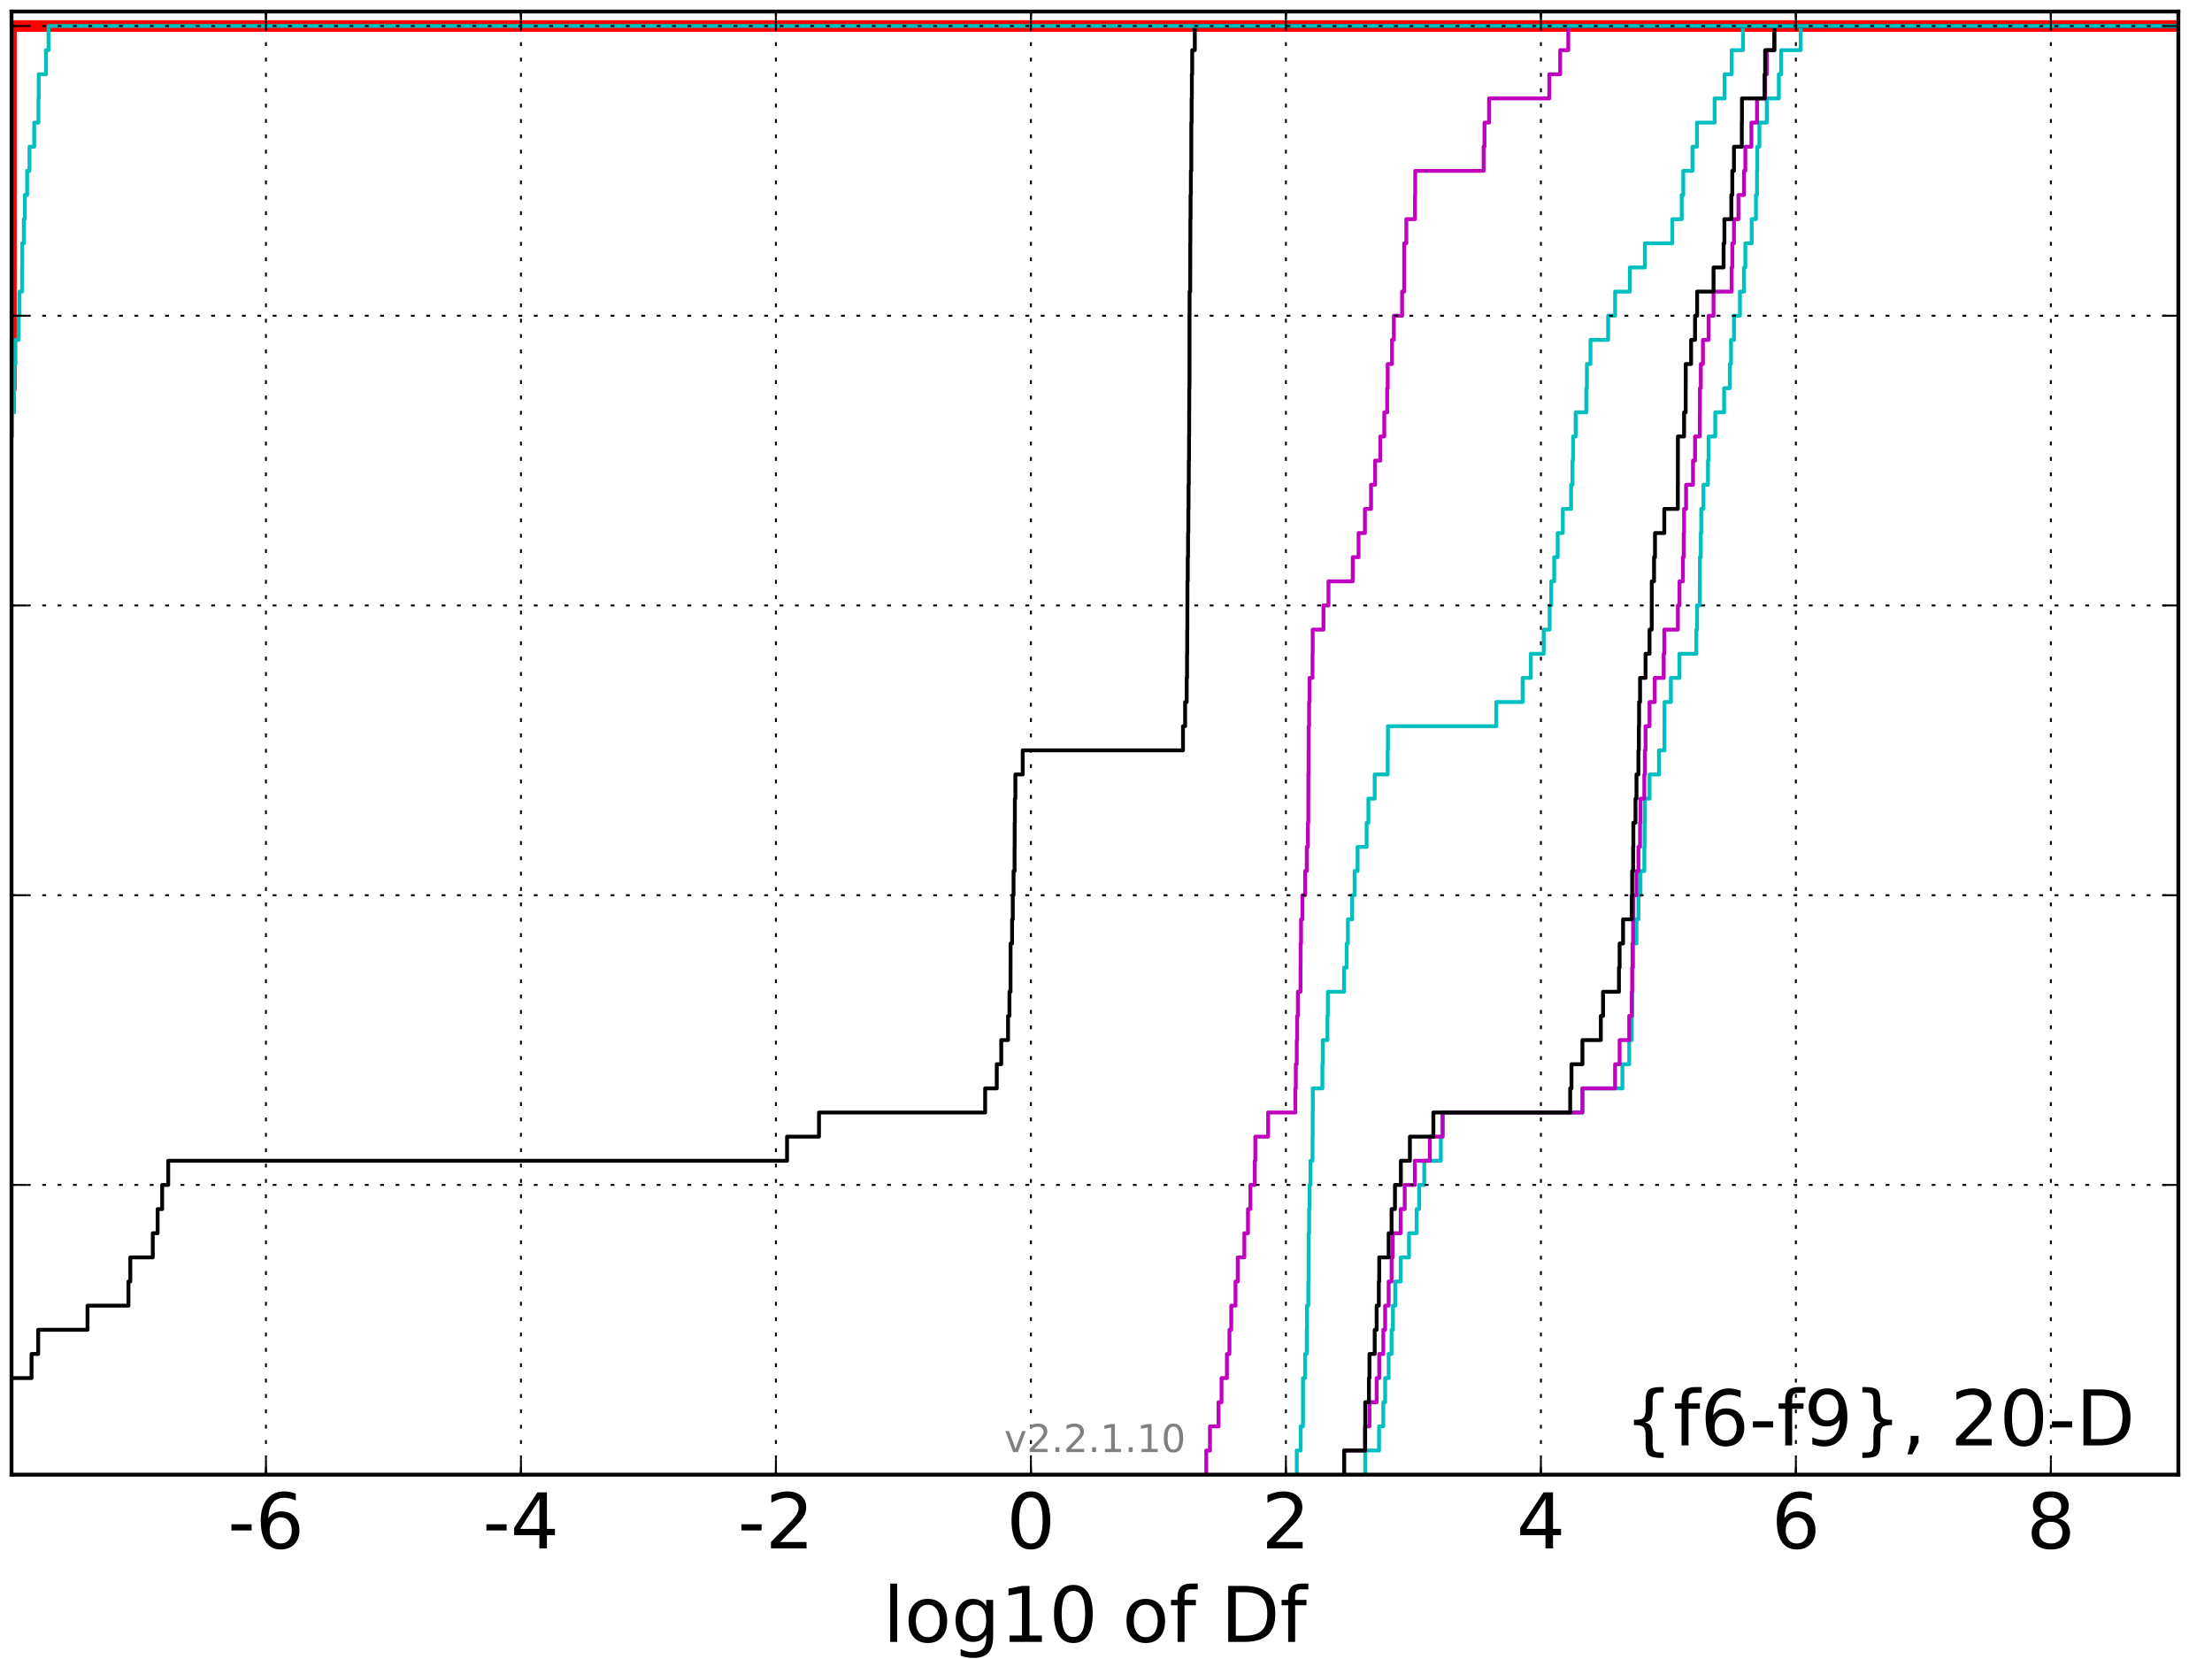 <?xml version="1.0" encoding="utf-8" standalone="no"?>
<!DOCTYPE svg PUBLIC "-//W3C//DTD SVG 1.1//EN"
  "http://www.w3.org/Graphics/SVG/1.1/DTD/svg11.dtd">
<!-- Created with matplotlib (http://matplotlib.org/) -->
<svg height="432pt" version="1.1" viewBox="0 0 576 432" width="576pt" xmlns="http://www.w3.org/2000/svg" xmlns:xlink="http://www.w3.org/1999/xlink">
 <defs>
  <style type="text/css">
*{stroke-linecap:butt;stroke-linejoin:round;stroke-miterlimit:100000;}
  </style>
 </defs>
 <g id="figure_1">
  <g id="patch_1">
   <path d="M 0 432 
L 576 432 
L 576 0 
L 0 0 
z
" style="fill:#ffffff;"/>
  </g>
  <g id="axes_1">
   <g id="patch_2">
    <path d="M 3 384 
L 567.24 384 
L 567.24 3 
L 3 3 
z
" style="fill:#ffffff;"/>
   </g>
   <g id="line2d_1">
    <path clip-path="url(#p66b14f20fb)" d="M -110.876 384 
M -1 101.079 
L 2.857 101.079 
L 2.857 94.792 
L 2.857 94.792 
L 2.857 88.505 
L 2.857 88.505 
L 2.857 82.218 
L 2.857 82.218 
L 2.857 75.931 
L 2.857 75.931 
L 2.857 69.644 
L 2.857 69.644 
L 2.857 63.356 
L 2.857 63.356 
L 2.857 57.069 
L 2.857 57.069 
L 2.857 50.782 
L 2.857 50.782 
L 2.857 44.495 
L 2.857 44.495 
L 2.857 38.208 
L 2.857 38.208 
L 2.857 31.921 
L 2.857 31.921 
L 2.857 25.634 
L 2.857 25.634 
L 2.857 19.347 
L 2.857 19.347 
L 2.857 13.059 
L 2.857 13.059 
L 2.857 6.772 
L 2.857 6.772 
L 2.857 6.772 
L 567.24 6.772 
" style="fill:none;stroke:#ff0000;stroke-linecap:square;stroke-width:3.0;"/>
   </g>
   <g id="line2d_2">
    <path clip-path="url(#p66b14f20fb)" d="M 355.499 384 
L 355.499 377.713 
L 359.102 377.713 
L 359.102 371.426 
L 360.21 371.426 
L 360.21 365.139 
L 360.688 365.139 
L 360.688 358.851 
L 361.604 358.851 
L 361.604 352.564 
L 362.361 352.564 
L 362.361 346.277 
L 362.716 346.277 
L 362.716 339.99 
L 363.307 339.99 
L 363.307 333.703 
L 364.735 333.703 
L 364.735 327.416 
L 366.906 327.416 
L 366.906 321.129 
L 368.886 321.129 
L 368.886 314.842 
L 369.544 314.842 
L 369.544 308.554 
L 370.869 308.554 
L 370.869 302.267 
L 375.193 302.267 
L 375.193 295.98 
L 375.674 295.98 
L 375.674 289.693 
L 412.062 289.693 
L 412.062 283.406 
L 422.468 283.406 
L 422.468 277.119 
L 424.242 277.119 
L 424.242 270.832 
L 424.919 270.832 
L 424.919 264.545 
L 425.015 264.545 
L 425.015 258.257 
L 425.102 258.257 
L 425.102 251.97 
L 425.262 251.97 
L 425.262 245.683 
L 426.14 245.683 
L 426.14 239.396 
L 426.644 239.396 
L 426.644 233.109 
L 427.181 233.109 
L 427.181 226.822 
L 428.179 226.822 
L 428.179 220.535 
L 428.249 220.535 
L 428.249 214.248 
L 428.32 214.248 
L 428.32 207.96 
L 429.542 207.96 
L 429.542 201.673 
L 431.993 201.673 
L 431.993 195.386 
L 433.423 195.386 
L 433.423 189.099 
L 433.432 189.099 
L 433.432 182.812 
L 435.104 182.812 
L 435.104 176.525 
L 437.338 176.525 
L 437.338 170.238 
L 441.726 170.238 
L 441.726 163.95 
L 441.909 163.95 
L 441.909 157.663 
L 442.625 157.663 
L 442.625 151.376 
L 442.65 151.376 
L 442.65 145.089 
L 442.889 145.089 
L 442.889 138.802 
L 442.997 138.802 
L 442.997 132.515 
L 443.578 132.515 
L 443.578 126.228 
L 444.751 126.228 
L 444.751 119.941 
L 444.915 119.941 
L 444.915 113.653 
L 446.648 113.653 
L 446.648 107.366 
L 448.952 107.366 
L 448.952 101.079 
L 450.437 101.079 
L 450.437 94.792 
L 450.755 94.792 
L 450.755 88.505 
L 451.522 88.505 
L 451.522 82.218 
L 453.075 82.218 
L 453.075 75.931 
L 454.129 75.931 
L 454.129 69.644 
L 454.485 69.644 
L 454.485 63.356 
L 456.141 63.356 
L 456.141 57.069 
L 457.241 57.069 
L 457.241 50.782 
L 457.523 50.782 
L 457.523 44.495 
L 457.59 44.495 
L 457.59 38.208 
L 458.143 38.208 
L 458.143 31.921 
L 460.068 31.921 
L 460.068 25.634 
L 463.208 25.634 
L 463.208 19.347 
L 463.802 19.347 
L 463.802 13.059 
L 468.898 13.059 
L 468.898 6.772 
L 468.898 6.772 
L 468.898 6.772 
L 567.24 6.772 
" style="fill:none;stroke:#00bfbf;stroke-linecap:square;"/>
   </g>
   <g id="line2d_3">
    <path clip-path="url(#p66b14f20fb)" d="M 350.009 384 
L 350.009 377.713 
L 355.499 377.713 
L 355.499 371.426 
L 356.61 371.426 
L 356.61 365.139 
L 358.478 365.139 
L 358.478 358.851 
L 359.146 358.851 
L 359.146 352.564 
L 360.21 352.564 
L 360.21 346.277 
L 360.688 346.277 
L 360.688 339.99 
L 361.604 339.99 
L 361.604 333.703 
L 362.361 333.703 
L 362.361 327.416 
L 362.672 327.416 
L 362.672 321.129 
L 364.735 321.129 
L 364.735 314.842 
L 365.783 314.842 
L 365.783 308.554 
L 368.424 308.554 
L 368.424 302.267 
L 372.321 302.267 
L 372.321 295.98 
L 375.645 295.98 
L 375.645 289.693 
L 412.062 289.693 
L 412.062 283.406 
L 420.564 283.406 
L 420.564 277.119 
L 421.743 277.119 
L 421.743 270.832 
L 424.242 270.832 
L 424.242 264.545 
L 424.919 264.545 
L 424.919 258.257 
L 425.015 258.257 
L 425.015 251.97 
L 425.102 251.97 
L 425.102 245.683 
L 425.262 245.683 
L 425.262 239.396 
L 425.322 239.396 
L 425.322 233.109 
L 426.14 233.109 
L 426.14 226.822 
L 426.644 226.822 
L 426.644 220.535 
L 427.065 220.535 
L 427.065 214.248 
L 427.181 214.248 
L 427.181 207.96 
L 428.179 207.96 
L 428.179 201.673 
L 428.32 201.673 
L 428.32 195.386 
L 428.496 195.386 
L 428.496 189.099 
L 429.542 189.099 
L 429.542 182.812 
L 430.896 182.812 
L 430.896 176.525 
L 433.229 176.525 
L 433.229 170.238 
L 433.378 170.238 
L 433.378 163.95 
L 436.924 163.95 
L 436.924 157.663 
L 437.338 157.663 
L 437.338 151.376 
L 438.226 151.376 
L 438.226 145.089 
L 438.435 145.089 
L 438.435 138.802 
L 438.533 138.802 
L 438.533 132.515 
L 439.056 132.515 
L 439.056 126.228 
L 440.859 126.228 
L 440.859 119.941 
L 441.39 119.941 
L 441.39 113.653 
L 442.625 113.653 
L 442.625 107.366 
L 442.65 107.366 
L 442.65 101.079 
L 442.889 101.079 
L 442.889 94.792 
L 443.445 94.792 
L 443.445 88.505 
L 444.915 88.505 
L 444.915 82.218 
L 446.204 82.218 
L 446.204 75.931 
L 450.906 75.931 
L 450.906 69.644 
L 451.091 69.644 
L 451.091 63.356 
L 451.522 63.356 
L 451.522 57.069 
L 452.684 57.069 
L 452.684 50.782 
L 454.129 50.782 
L 454.129 44.495 
L 454.485 44.495 
L 454.485 38.208 
L 456.065 38.208 
L 456.065 31.921 
L 457.523 31.921 
L 457.523 25.634 
L 459.641 25.634 
L 459.641 19.347 
L 460.07 19.347 
L 460.07 13.059 
L 462.037 13.059 
L 462.037 6.772 
L 462.037 6.772 
L 462.037 6.772 
L 567.24 6.772 
" style="fill:none;stroke:#bf00bf;stroke-linecap:square;"/>
   </g>
   <g id="line2d_4">
    <path clip-path="url(#p66b14f20fb)" d="M 350.009 384 
L 350.009 377.713 
L 355.459 377.713 
L 355.459 371.426 
L 355.499 371.426 
L 355.499 365.139 
L 356.464 365.139 
L 356.464 358.851 
L 356.61 358.851 
L 356.61 352.564 
L 357.971 352.564 
L 357.971 346.277 
L 358.478 346.277 
L 358.478 339.99 
L 359.042 339.99 
L 359.042 333.703 
L 359.146 333.703 
L 359.146 327.416 
L 361.604 327.416 
L 361.604 321.129 
L 362.361 321.129 
L 362.361 314.842 
L 363.247 314.842 
L 363.247 308.554 
L 364.784 308.554 
L 364.784 302.267 
L 367.136 302.267 
L 367.136 295.98 
L 373.244 295.98 
L 373.244 289.693 
L 408.872 289.693 
L 408.872 283.406 
L 409.204 283.406 
L 409.204 277.119 
L 412.062 277.119 
L 412.062 270.832 
L 416.852 270.832 
L 416.852 264.545 
L 417.431 264.545 
L 417.431 258.257 
L 421.572 258.257 
L 421.572 251.97 
L 421.743 251.97 
L 421.743 245.683 
L 422.642 245.683 
L 422.642 239.396 
L 424.919 239.396 
L 424.919 233.109 
L 425.015 233.109 
L 425.015 226.822 
L 425.262 226.822 
L 425.262 220.535 
L 425.322 220.535 
L 425.322 214.248 
L 425.872 214.248 
L 425.872 207.96 
L 426.14 207.96 
L 426.14 201.673 
L 426.644 201.673 
L 426.644 195.386 
L 426.754 195.386 
L 426.754 189.099 
L 426.814 189.099 
L 426.814 182.812 
L 427.065 182.812 
L 427.065 176.525 
L 428.496 176.525 
L 428.496 170.238 
L 429.542 170.238 
L 429.542 163.95 
L 430.105 163.95 
L 430.105 157.663 
L 430.115 157.663 
L 430.115 151.376 
L 430.712 151.376 
L 430.712 145.089 
L 430.958 145.089 
L 430.958 138.802 
L 433.378 138.802 
L 433.378 132.515 
L 436.902 132.515 
L 436.902 126.228 
L 436.917 126.228 
L 436.917 119.941 
L 436.924 119.941 
L 436.924 113.653 
L 438.533 113.653 
L 438.533 107.366 
L 438.948 107.366 
L 438.948 101.079 
L 438.966 101.079 
L 438.966 94.792 
L 440.364 94.792 
L 440.364 88.505 
L 441.39 88.505 
L 441.39 82.218 
L 441.93 82.218 
L 441.93 75.931 
L 446.204 75.931 
L 446.204 69.644 
L 448.821 69.644 
L 448.821 63.356 
L 449.033 63.356 
L 449.033 57.069 
L 450.835 57.069 
L 450.835 50.782 
L 451.091 50.782 
L 451.091 44.495 
L 451.522 44.495 
L 451.522 38.208 
L 453.564 38.208 
L 453.564 31.921 
L 453.602 31.921 
L 453.602 25.634 
L 459.493 25.634 
L 459.493 19.347 
L 459.641 19.347 
L 459.641 13.059 
L 462.037 13.059 
L 462.037 6.772 
L 462.037 6.772 
L 462.037 6.772 
L 567.24 6.772 
" style="fill:none;stroke:#000000;stroke-linecap:square;"/>
   </g>
   <g id="line2d_5">
    <path clip-path="url(#p66b14f20fb)" d="M 337.674 384 
L 337.674 377.713 
L 338.691 377.713 
L 338.691 371.426 
L 339.292 371.426 
L 339.292 365.139 
L 339.297 365.139 
L 339.297 358.851 
L 339.862 358.851 
L 339.862 352.564 
L 340.28 352.564 
L 340.28 346.277 
L 340.344 346.277 
L 340.344 339.99 
L 340.684 339.99 
L 340.684 333.703 
L 340.747 333.703 
L 340.747 327.416 
L 340.762 327.416 
L 340.762 321.129 
L 340.886 321.129 
L 340.886 314.842 
L 341.016 314.842 
L 341.016 308.554 
L 341.242 308.554 
L 341.242 302.267 
L 341.782 302.267 
L 341.782 295.98 
L 341.822 295.98 
L 341.822 289.693 
L 341.852 289.693 
L 341.852 283.406 
L 344.338 283.406 
L 344.338 277.119 
L 344.447 277.119 
L 344.447 270.832 
L 345.665 270.832 
L 345.665 264.545 
L 345.77 264.545 
L 345.77 258.257 
L 349.986 258.257 
L 349.986 251.97 
L 350.668 251.97 
L 350.668 245.683 
L 350.981 245.683 
L 350.981 239.396 
L 352.109 239.396 
L 352.109 233.109 
L 352.734 233.109 
L 352.734 226.822 
L 353.508 226.822 
L 353.508 220.535 
L 355.865 220.535 
L 355.865 214.248 
L 356.327 214.248 
L 356.327 207.96 
L 357.97 207.96 
L 357.97 201.673 
L 361.351 201.673 
L 361.351 195.386 
L 361.411 195.386 
L 361.411 189.099 
L 389.634 189.099 
L 389.634 182.812 
L 396.499 182.812 
L 396.499 176.525 
L 398.631 176.525 
L 398.631 170.238 
L 401.976 170.238 
L 401.976 163.95 
L 403.527 163.95 
L 403.527 157.663 
L 403.941 157.663 
L 403.941 151.376 
L 404.707 151.376 
L 404.707 145.089 
L 405.618 145.089 
L 405.618 138.802 
L 406.956 138.802 
L 406.956 132.515 
L 409.109 132.515 
L 409.109 126.228 
L 409.481 126.228 
L 409.481 119.941 
L 409.631 119.941 
L 409.631 113.653 
L 410.298 113.653 
L 410.298 107.366 
L 413.07 107.366 
L 413.07 101.079 
L 413.224 101.079 
L 413.224 94.792 
L 414.159 94.792 
L 414.159 88.505 
L 418.753 88.505 
L 418.753 82.218 
L 420.57 82.218 
L 420.57 75.931 
L 424.422 75.931 
L 424.422 69.644 
L 428.322 69.644 
L 428.322 63.356 
L 435.463 63.356 
L 435.463 57.069 
L 437.916 57.069 
L 437.916 50.782 
L 438.317 50.782 
L 438.317 44.495 
L 440.709 44.495 
L 440.709 38.208 
L 441.881 38.208 
L 441.881 31.921 
L 446.485 31.921 
L 446.485 25.634 
L 449.077 25.634 
L 449.077 19.347 
L 450.937 19.347 
L 450.937 13.059 
L 453.873 13.059 
L 453.873 6.772 
L 453.873 6.772 
L 453.873 6.772 
L 567.24 6.772 
" style="fill:none;stroke:#00bfbf;stroke-linecap:square;"/>
   </g>
   <g id="line2d_6">
    <path clip-path="url(#p66b14f20fb)" d="M 314.11 384 
L 314.11 377.713 
L 315.068 377.713 
L 315.068 371.426 
L 317.306 371.426 
L 317.306 365.139 
L 318.085 365.139 
L 318.085 358.851 
L 319.488 358.851 
L 319.488 352.564 
L 320.143 352.564 
L 320.143 346.277 
L 320.616 346.277 
L 320.616 339.99 
L 321.721 339.99 
L 321.721 333.703 
L 322.307 333.703 
L 322.307 327.416 
L 324.023 327.416 
L 324.023 321.129 
L 324.971 321.129 
L 324.971 314.842 
L 325.605 314.842 
L 325.605 308.554 
L 326.747 308.554 
L 326.747 302.267 
L 326.881 302.267 
L 326.881 295.98 
L 330.217 295.98 
L 330.217 289.693 
L 337.299 289.693 
L 337.299 283.406 
L 337.429 283.406 
L 337.429 277.119 
L 337.674 277.119 
L 337.674 270.832 
L 337.786 270.832 
L 337.786 264.545 
L 337.968 264.545 
L 337.968 258.257 
L 338.654 258.257 
L 338.654 251.97 
L 338.675 251.97 
L 338.675 245.683 
L 338.793 245.683 
L 338.793 239.396 
L 339.144 239.396 
L 339.144 233.109 
L 339.862 233.109 
L 339.862 226.822 
L 340.28 226.822 
L 340.28 220.535 
L 340.579 220.535 
L 340.579 214.248 
L 340.684 214.248 
L 340.684 207.96 
L 340.694 207.96 
L 340.694 201.673 
L 340.747 201.673 
L 340.747 195.386 
L 340.762 195.386 
L 340.762 189.099 
L 340.886 189.099 
L 340.886 182.812 
L 341.016 182.812 
L 341.016 176.525 
L 341.782 176.525 
L 341.782 170.238 
L 341.822 170.238 
L 341.822 163.95 
L 344.628 163.95 
L 344.628 157.663 
L 345.936 157.663 
L 345.936 151.376 
L 352.251 151.376 
L 352.251 145.089 
L 353.769 145.089 
L 353.769 138.802 
L 355.425 138.802 
L 355.425 132.515 
L 357.016 132.515 
L 357.016 126.228 
L 358.075 126.228 
L 358.075 119.941 
L 359.439 119.941 
L 359.439 113.653 
L 360.46 113.653 
L 360.46 107.366 
L 361.218 107.366 
L 361.218 101.079 
L 361.358 101.079 
L 361.358 94.792 
L 362.477 94.792 
L 362.477 88.505 
L 362.96 88.505 
L 362.96 82.218 
L 365.103 82.218 
L 365.103 75.931 
L 365.65 75.931 
L 365.65 69.644 
L 365.65 69.644 
L 365.65 63.356 
L 366.208 63.356 
L 366.208 57.069 
L 368.464 57.069 
L 368.464 50.782 
L 368.518 50.782 
L 368.518 44.495 
L 386.326 44.495 
L 386.326 38.208 
L 386.556 38.208 
L 386.556 31.921 
L 387.745 31.921 
L 387.745 25.634 
L 403.431 25.634 
L 403.431 19.347 
L 406.262 19.347 
L 406.262 13.059 
L 408.374 13.059 
L 408.374 6.772 
L 408.374 6.772 
L 408.374 6.772 
L 567.24 6.772 
" style="fill:none;stroke:#bf00bf;stroke-linecap:square;"/>
   </g>
   <g id="line2d_7">
    <path clip-path="url(#p66b14f20fb)" d="M -23.173 384 
M -1 365.139 
L 0.89 365.139 
L 0.89 358.851 
L 8.215 358.851 
L 8.215 352.564 
L 9.946 352.564 
L 9.946 346.277 
L 22.789 346.277 
L 22.789 339.99 
L 33.45 339.99 
L 33.45 333.703 
L 33.933 333.703 
L 33.933 327.416 
L 39.784 327.416 
L 39.784 321.129 
L 41.044 321.129 
L 41.044 314.842 
L 42.226 314.842 
L 42.226 308.554 
L 43.806 308.554 
L 43.806 302.267 
L 204.949 302.267 
L 204.949 295.98 
L 213.267 295.98 
L 213.267 289.693 
L 256.527 289.693 
L 256.527 283.406 
L 259.557 283.406 
L 259.557 277.119 
L 260.722 277.119 
L 260.722 270.832 
L 262.495 270.832 
L 262.495 264.545 
L 262.857 264.545 
L 262.857 258.257 
L 263.137 258.257 
L 263.137 251.97 
L 263.149 251.97 
L 263.149 245.683 
L 263.547 245.683 
L 263.547 239.396 
L 263.729 239.396 
L 263.729 233.109 
L 263.926 233.109 
L 263.926 226.822 
L 264.195 226.822 
L 264.195 220.535 
L 264.218 220.535 
L 264.218 214.248 
L 264.271 214.248 
L 264.271 207.96 
L 264.403 207.96 
L 264.403 201.673 
L 266.312 201.673 
L 266.312 195.386 
L 308.051 195.386 
L 308.051 189.099 
L 308.603 189.099 
L 308.603 182.812 
L 309.01 182.812 
L 309.01 176.525 
L 309.104 176.525 
L 309.104 170.238 
L 309.147 170.238 
L 309.147 163.95 
L 309.186 163.95 
L 309.186 157.663 
L 309.204 157.663 
L 309.204 151.376 
L 309.285 151.376 
L 309.285 145.089 
L 309.364 145.089 
L 309.364 138.802 
L 309.439 138.802 
L 309.439 132.515 
L 309.5 132.515 
L 309.5 126.228 
L 309.565 126.228 
L 309.565 119.941 
L 309.622 119.941 
L 309.622 113.653 
L 309.655 113.653 
L 309.655 107.366 
L 309.676 107.366 
L 309.676 101.079 
L 309.74 101.079 
L 309.74 94.792 
L 309.745 94.792 
L 309.745 88.505 
L 309.747 88.505 
L 309.747 82.218 
L 309.765 82.218 
L 309.765 75.931 
L 309.938 75.931 
L 309.938 69.644 
L 309.941 69.644 
L 309.941 63.356 
L 309.972 63.356 
L 309.972 57.069 
L 310.016 57.069 
L 310.016 50.782 
L 310.105 50.782 
L 310.105 44.495 
L 310.212 44.495 
L 310.212 38.208 
L 310.216 38.208 
L 310.216 31.921 
L 310.296 31.921 
L 310.296 25.634 
L 310.355 25.634 
L 310.355 19.347 
L 310.448 19.347 
L 310.448 13.059 
L 311.124 13.059 
L 311.124 6.772 
L 311.124 6.772 
L 311.124 6.772 
L 567.24 6.772 
" style="fill:none;stroke:#000000;stroke-linecap:square;"/>
   </g>
   <g id="line2d_8">
    <path clip-path="url(#p66b14f20fb)" d="M -205.413 384 
M -1 157.663 
L -0.957 157.663 
L -0.957 151.376 
L -0.394 151.376 
L -0.394 145.089 
L -0.005 145.089 
L -0.005 138.802 
L 0.253 138.802 
L 0.253 132.515 
L 0.925 132.515 
L 0.925 126.228 
L 1.886 126.228 
L 1.886 119.941 
L 2.546 119.941 
L 2.546 113.653 
L 3.142 113.653 
L 3.142 107.366 
L 3.669 107.366 
L 3.669 101.079 
L 3.778 101.079 
L 3.778 94.792 
L 4.027 94.792 
L 4.027 88.505 
L 4.852 88.505 
L 4.852 82.218 
L 5.074 82.218 
L 5.074 75.931 
L 5.758 75.931 
L 5.758 69.644 
L 5.802 69.644 
L 5.802 63.356 
L 6.205 63.356 
L 6.205 57.069 
L 6.466 57.069 
L 6.466 50.782 
L 7.064 50.782 
L 7.064 44.495 
L 7.678 44.495 
L 7.678 38.208 
L 8.908 38.208 
L 8.908 31.921 
L 10.014 31.921 
L 10.014 25.634 
L 10.083 25.634 
L 10.083 19.347 
L 11.969 19.347 
L 11.969 13.059 
L 12.637 13.059 
L 12.637 6.772 
L 12.637 6.772 
L 12.637 6.772 
L 567.24 6.772 
" style="fill:none;stroke:#00bfbf;stroke-linecap:square;"/>
   </g>
   <g id="patch_3">
    <path d="M 3 3 
L 567.24 3 
" style="fill:none;stroke:#000000;stroke-linecap:square;stroke-linejoin:miter;"/>
   </g>
   <g id="patch_4">
    <path d="M 567.24 384 
L 567.24 3 
" style="fill:none;stroke:#000000;stroke-linecap:square;stroke-linejoin:miter;"/>
   </g>
   <g id="patch_5">
    <path d="M 3 384 
L 567.24 384 
" style="fill:none;stroke:#000000;stroke-linecap:square;stroke-linejoin:miter;"/>
   </g>
   <g id="patch_6">
    <path d="M 3 384 
L 3 3 
" style="fill:none;stroke:#000000;stroke-linecap:square;stroke-linejoin:miter;"/>
   </g>
   <g id="matplotlib.axis_1">
    <g id="xtick_1"/>
    <g id="xtick_2">
     <g id="line2d_9">
      <path clip-path="url(#p66b14f20fb)" d="M 69.255 384 
L 69.255 3 
" style="fill:none;stroke:#000000;stroke-dasharray:1,3;stroke-dashoffset:0.0;stroke-width:0.5;"/>
     </g>
     <g id="line2d_10">
      <defs>
       <path d="M 0 0 
L 0 -4 
" id="m722e05185b" style="stroke:#000000;stroke-width:0.5;"/>
      </defs>
      <g>
       <use style="stroke:#000000;stroke-width:0.5;" x="69.255" xlink:href="#m722e05185b" y="384.0"/>
      </g>
     </g>
     <g id="line2d_11">
      <defs>
       <path d="M 0 0 
L 0 4 
" id="m27cf9fd8bd" style="stroke:#000000;stroke-width:0.5;"/>
      </defs>
      <g>
       <use style="stroke:#000000;stroke-width:0.5;" x="69.255" xlink:href="#m27cf9fd8bd" y="3.0"/>
      </g>
     </g>
     <g id="text_1">
      <!-- -6 -->
      <defs>
       <path d="M 33.016 40.375 
Q 26.375 40.375 22.484 35.828 
Q 18.609 31.297 18.609 23.391 
Q 18.609 15.531 22.484 10.953 
Q 26.375 6.391 33.016 6.391 
Q 39.656 6.391 43.531 10.953 
Q 47.406 15.531 47.406 23.391 
Q 47.406 31.297 43.531 35.828 
Q 39.656 40.375 33.016 40.375 
M 52.594 71.297 
L 52.594 62.312 
Q 48.875 64.062 45.094 64.984 
Q 41.312 65.922 37.594 65.922 
Q 27.828 65.922 22.672 59.328 
Q 17.531 52.734 16.797 39.406 
Q 19.672 43.656 24.016 45.922 
Q 28.375 48.188 33.594 48.188 
Q 44.578 48.188 50.953 41.516 
Q 57.328 34.859 57.328 23.391 
Q 57.328 12.156 50.688 5.359 
Q 44.047 -1.422 33.016 -1.422 
Q 20.359 -1.422 13.672 8.266 
Q 6.984 17.969 6.984 36.375 
Q 6.984 53.656 15.188 63.938 
Q 23.391 74.219 37.203 74.219 
Q 40.922 74.219 44.703 73.484 
Q 48.484 72.75 52.594 71.297 
" id="BitstreamVeraSans-Roman-36"/>
       <path d="M 4.891 31.391 
L 31.203 31.391 
L 31.203 23.391 
L 4.891 23.391 
z
" id="BitstreamVeraSans-Roman-2d"/>
      </defs>
      <g transform="translate(59.284 403.197)scale(0.2 -0.2)">
       <use xlink:href="#BitstreamVeraSans-Roman-2d"/>
       <use x="36.084" xlink:href="#BitstreamVeraSans-Roman-36"/>
      </g>
     </g>
    </g>
    <g id="xtick_3">
     <g id="line2d_12">
      <path clip-path="url(#p66b14f20fb)" d="M 135.653 384 
L 135.653 3 
" style="fill:none;stroke:#000000;stroke-dasharray:1,3;stroke-dashoffset:0.0;stroke-width:0.5;"/>
     </g>
     <g id="line2d_13">
      <g>
       <use style="stroke:#000000;stroke-width:0.5;" x="135.653" xlink:href="#m722e05185b" y="384.0"/>
      </g>
     </g>
     <g id="line2d_14">
      <g>
       <use style="stroke:#000000;stroke-width:0.5;" x="135.653" xlink:href="#m27cf9fd8bd" y="3.0"/>
      </g>
     </g>
     <g id="text_2">
      <!-- -4 -->
      <defs>
       <path d="M 37.797 64.312 
L 12.891 25.391 
L 37.797 25.391 
z
M 35.203 72.906 
L 47.609 72.906 
L 47.609 25.391 
L 58.016 25.391 
L 58.016 17.188 
L 47.609 17.188 
L 47.609 0 
L 37.797 0 
L 37.797 17.188 
L 4.891 17.188 
L 4.891 26.703 
z
" id="BitstreamVeraSans-Roman-34"/>
      </defs>
      <g transform="translate(125.682 403.197)scale(0.2 -0.2)">
       <use xlink:href="#BitstreamVeraSans-Roman-2d"/>
       <use x="36.084" xlink:href="#BitstreamVeraSans-Roman-34"/>
      </g>
     </g>
    </g>
    <g id="xtick_4">
     <g id="line2d_15">
      <path clip-path="url(#p66b14f20fb)" d="M 202.051 384 
L 202.051 3 
" style="fill:none;stroke:#000000;stroke-dasharray:1,3;stroke-dashoffset:0.0;stroke-width:0.5;"/>
     </g>
     <g id="line2d_16">
      <g>
       <use style="stroke:#000000;stroke-width:0.5;" x="202.051" xlink:href="#m722e05185b" y="384.0"/>
      </g>
     </g>
     <g id="line2d_17">
      <g>
       <use style="stroke:#000000;stroke-width:0.5;" x="202.051" xlink:href="#m27cf9fd8bd" y="3.0"/>
      </g>
     </g>
     <g id="text_3">
      <!-- -2 -->
      <defs>
       <path d="M 19.188 8.297 
L 53.609 8.297 
L 53.609 0 
L 7.328 0 
L 7.328 8.297 
Q 12.938 14.109 22.625 23.891 
Q 32.328 33.688 34.812 36.531 
Q 39.547 41.844 41.422 45.531 
Q 43.312 49.219 43.312 52.781 
Q 43.312 58.594 39.234 62.25 
Q 35.156 65.922 28.609 65.922 
Q 23.969 65.922 18.812 64.312 
Q 13.672 62.703 7.812 59.422 
L 7.812 69.391 
Q 13.766 71.781 18.938 73 
Q 24.125 74.219 28.422 74.219 
Q 39.75 74.219 46.484 68.547 
Q 53.219 62.891 53.219 53.422 
Q 53.219 48.922 51.531 44.891 
Q 49.859 40.875 45.406 35.406 
Q 44.188 33.984 37.641 27.219 
Q 31.109 20.453 19.188 8.297 
" id="BitstreamVeraSans-Roman-32"/>
      </defs>
      <g transform="translate(192.08 403.197)scale(0.2 -0.2)">
       <use xlink:href="#BitstreamVeraSans-Roman-2d"/>
       <use x="36.084" xlink:href="#BitstreamVeraSans-Roman-32"/>
      </g>
     </g>
    </g>
    <g id="xtick_5">
     <g id="line2d_18">
      <path clip-path="url(#p66b14f20fb)" d="M 268.449 384 
L 268.449 3 
" style="fill:none;stroke:#000000;stroke-dasharray:1,3;stroke-dashoffset:0.0;stroke-width:0.5;"/>
     </g>
     <g id="line2d_19">
      <g>
       <use style="stroke:#000000;stroke-width:0.5;" x="268.449" xlink:href="#m722e05185b" y="384.0"/>
      </g>
     </g>
     <g id="line2d_20">
      <g>
       <use style="stroke:#000000;stroke-width:0.5;" x="268.449" xlink:href="#m27cf9fd8bd" y="3.0"/>
      </g>
     </g>
     <g id="text_4">
      <!-- 0 -->
      <defs>
       <path d="M 31.781 66.406 
Q 24.172 66.406 20.328 58.906 
Q 16.5 51.422 16.5 36.375 
Q 16.5 21.391 20.328 13.891 
Q 24.172 6.391 31.781 6.391 
Q 39.453 6.391 43.281 13.891 
Q 47.125 21.391 47.125 36.375 
Q 47.125 51.422 43.281 58.906 
Q 39.453 66.406 31.781 66.406 
M 31.781 74.219 
Q 44.047 74.219 50.516 64.516 
Q 56.984 54.828 56.984 36.375 
Q 56.984 17.969 50.516 8.266 
Q 44.047 -1.422 31.781 -1.422 
Q 19.531 -1.422 13.062 8.266 
Q 6.594 17.969 6.594 36.375 
Q 6.594 54.828 13.062 64.516 
Q 19.531 74.219 31.781 74.219 
" id="BitstreamVeraSans-Roman-30"/>
      </defs>
      <g transform="translate(262.086 403.197)scale(0.2 -0.2)">
       <use xlink:href="#BitstreamVeraSans-Roman-30"/>
      </g>
     </g>
    </g>
    <g id="xtick_6">
     <g id="line2d_21">
      <path clip-path="url(#p66b14f20fb)" d="M 334.847 384 
L 334.847 3 
" style="fill:none;stroke:#000000;stroke-dasharray:1,3;stroke-dashoffset:0.0;stroke-width:0.5;"/>
     </g>
     <g id="line2d_22">
      <g>
       <use style="stroke:#000000;stroke-width:0.5;" x="334.847" xlink:href="#m722e05185b" y="384.0"/>
      </g>
     </g>
     <g id="line2d_23">
      <g>
       <use style="stroke:#000000;stroke-width:0.5;" x="334.847" xlink:href="#m27cf9fd8bd" y="3.0"/>
      </g>
     </g>
     <g id="text_5">
      <!-- 2 -->
      <g transform="translate(328.484 403.197)scale(0.2 -0.2)">
       <use xlink:href="#BitstreamVeraSans-Roman-32"/>
      </g>
     </g>
    </g>
    <g id="xtick_7">
     <g id="line2d_24">
      <path clip-path="url(#p66b14f20fb)" d="M 401.245 384 
L 401.245 3 
" style="fill:none;stroke:#000000;stroke-dasharray:1,3;stroke-dashoffset:0.0;stroke-width:0.5;"/>
     </g>
     <g id="line2d_25">
      <g>
       <use style="stroke:#000000;stroke-width:0.5;" x="401.245" xlink:href="#m722e05185b" y="384.0"/>
      </g>
     </g>
     <g id="line2d_26">
      <g>
       <use style="stroke:#000000;stroke-width:0.5;" x="401.245" xlink:href="#m27cf9fd8bd" y="3.0"/>
      </g>
     </g>
     <g id="text_6">
      <!-- 4 -->
      <g transform="translate(394.882 403.197)scale(0.2 -0.2)">
       <use xlink:href="#BitstreamVeraSans-Roman-34"/>
      </g>
     </g>
    </g>
    <g id="xtick_8">
     <g id="line2d_27">
      <path clip-path="url(#p66b14f20fb)" d="M 467.643 384 
L 467.643 3 
" style="fill:none;stroke:#000000;stroke-dasharray:1,3;stroke-dashoffset:0.0;stroke-width:0.5;"/>
     </g>
     <g id="line2d_28">
      <g>
       <use style="stroke:#000000;stroke-width:0.5;" x="467.643" xlink:href="#m722e05185b" y="384.0"/>
      </g>
     </g>
     <g id="line2d_29">
      <g>
       <use style="stroke:#000000;stroke-width:0.5;" x="467.643" xlink:href="#m27cf9fd8bd" y="3.0"/>
      </g>
     </g>
     <g id="text_7">
      <!-- 6 -->
      <g transform="translate(461.28 403.197)scale(0.2 -0.2)">
       <use xlink:href="#BitstreamVeraSans-Roman-36"/>
      </g>
     </g>
    </g>
    <g id="xtick_9">
     <g id="line2d_30">
      <path clip-path="url(#p66b14f20fb)" d="M 534.041 384 
L 534.041 3 
" style="fill:none;stroke:#000000;stroke-dasharray:1,3;stroke-dashoffset:0.0;stroke-width:0.5;"/>
     </g>
     <g id="line2d_31">
      <g>
       <use style="stroke:#000000;stroke-width:0.5;" x="534.041" xlink:href="#m722e05185b" y="384.0"/>
      </g>
     </g>
     <g id="line2d_32">
      <g>
       <use style="stroke:#000000;stroke-width:0.5;" x="534.041" xlink:href="#m27cf9fd8bd" y="3.0"/>
      </g>
     </g>
     <g id="text_8">
      <!-- 8 -->
      <defs>
       <path d="M 31.781 34.625 
Q 24.75 34.625 20.719 30.859 
Q 16.703 27.094 16.703 20.516 
Q 16.703 13.922 20.719 10.156 
Q 24.75 6.391 31.781 6.391 
Q 38.812 6.391 42.859 10.172 
Q 46.922 13.969 46.922 20.516 
Q 46.922 27.094 42.891 30.859 
Q 38.875 34.625 31.781 34.625 
M 21.922 38.812 
Q 15.578 40.375 12.031 44.719 
Q 8.5 49.078 8.5 55.328 
Q 8.5 64.062 14.719 69.141 
Q 20.953 74.219 31.781 74.219 
Q 42.672 74.219 48.875 69.141 
Q 55.078 64.062 55.078 55.328 
Q 55.078 49.078 51.531 44.719 
Q 48 40.375 41.703 38.812 
Q 48.828 37.156 52.797 32.312 
Q 56.781 27.484 56.781 20.516 
Q 56.781 9.906 50.312 4.234 
Q 43.844 -1.422 31.781 -1.422 
Q 19.734 -1.422 13.25 4.234 
Q 6.781 9.906 6.781 20.516 
Q 6.781 27.484 10.781 32.312 
Q 14.797 37.156 21.922 38.812 
M 18.312 54.391 
Q 18.312 48.734 21.844 45.562 
Q 25.391 42.391 31.781 42.391 
Q 38.141 42.391 41.719 45.562 
Q 45.312 48.734 45.312 54.391 
Q 45.312 60.062 41.719 63.234 
Q 38.141 66.406 31.781 66.406 
Q 25.391 66.406 21.844 63.234 
Q 18.312 60.062 18.312 54.391 
" id="BitstreamVeraSans-Roman-38"/>
      </defs>
      <g transform="translate(527.678 403.197)scale(0.2 -0.2)">
       <use xlink:href="#BitstreamVeraSans-Roman-38"/>
      </g>
     </g>
    </g>
    <g id="xtick_10"/>
    <g id="xtick_11">
     <g id="line2d_33">
      <defs>
       <path d="M 0 0 
L 0 -2 
" id="mb5de065438" style="stroke:#000000;stroke-width:0.5;"/>
      </defs>
      <g>
       <use style="stroke:#000000;stroke-width:0.5;" x="69.255" xlink:href="#mb5de065438" y="384.0"/>
      </g>
     </g>
     <g id="line2d_34">
      <defs>
       <path d="M 0 0 
L 0 2 
" id="m97c7ecd8d7" style="stroke:#000000;stroke-width:0.5;"/>
      </defs>
      <g>
       <use style="stroke:#000000;stroke-width:0.5;" x="69.255" xlink:href="#m97c7ecd8d7" y="3.0"/>
      </g>
     </g>
    </g>
    <g id="xtick_12">
     <g id="line2d_35">
      <g>
       <use style="stroke:#000000;stroke-width:0.5;" x="135.653" xlink:href="#mb5de065438" y="384.0"/>
      </g>
     </g>
     <g id="line2d_36">
      <g>
       <use style="stroke:#000000;stroke-width:0.5;" x="135.653" xlink:href="#m97c7ecd8d7" y="3.0"/>
      </g>
     </g>
    </g>
    <g id="xtick_13">
     <g id="line2d_37">
      <g>
       <use style="stroke:#000000;stroke-width:0.5;" x="202.051" xlink:href="#mb5de065438" y="384.0"/>
      </g>
     </g>
     <g id="line2d_38">
      <g>
       <use style="stroke:#000000;stroke-width:0.5;" x="202.051" xlink:href="#m97c7ecd8d7" y="3.0"/>
      </g>
     </g>
    </g>
    <g id="xtick_14">
     <g id="line2d_39">
      <g>
       <use style="stroke:#000000;stroke-width:0.5;" x="268.449" xlink:href="#mb5de065438" y="384.0"/>
      </g>
     </g>
     <g id="line2d_40">
      <g>
       <use style="stroke:#000000;stroke-width:0.5;" x="268.449" xlink:href="#m97c7ecd8d7" y="3.0"/>
      </g>
     </g>
    </g>
    <g id="xtick_15">
     <g id="line2d_41">
      <g>
       <use style="stroke:#000000;stroke-width:0.5;" x="334.847" xlink:href="#mb5de065438" y="384.0"/>
      </g>
     </g>
     <g id="line2d_42">
      <g>
       <use style="stroke:#000000;stroke-width:0.5;" x="334.847" xlink:href="#m97c7ecd8d7" y="3.0"/>
      </g>
     </g>
    </g>
    <g id="xtick_16">
     <g id="line2d_43">
      <g>
       <use style="stroke:#000000;stroke-width:0.5;" x="401.245" xlink:href="#mb5de065438" y="384.0"/>
      </g>
     </g>
     <g id="line2d_44">
      <g>
       <use style="stroke:#000000;stroke-width:0.5;" x="401.245" xlink:href="#m97c7ecd8d7" y="3.0"/>
      </g>
     </g>
    </g>
    <g id="xtick_17">
     <g id="line2d_45">
      <g>
       <use style="stroke:#000000;stroke-width:0.5;" x="467.643" xlink:href="#mb5de065438" y="384.0"/>
      </g>
     </g>
     <g id="line2d_46">
      <g>
       <use style="stroke:#000000;stroke-width:0.5;" x="467.643" xlink:href="#m97c7ecd8d7" y="3.0"/>
      </g>
     </g>
    </g>
    <g id="xtick_18">
     <g id="line2d_47">
      <g>
       <use style="stroke:#000000;stroke-width:0.5;" x="534.041" xlink:href="#mb5de065438" y="384.0"/>
      </g>
     </g>
     <g id="line2d_48">
      <g>
       <use style="stroke:#000000;stroke-width:0.5;" x="534.041" xlink:href="#m97c7ecd8d7" y="3.0"/>
      </g>
     </g>
    </g>
    <g id="text_9">
     <!-- log10 of Df -->
     <defs>
      <path id="BitstreamVeraSans-Roman-20"/>
      <path d="M 12.406 8.297 
L 28.516 8.297 
L 28.516 63.922 
L 10.984 60.406 
L 10.984 69.391 
L 28.422 72.906 
L 38.281 72.906 
L 38.281 8.297 
L 54.391 8.297 
L 54.391 0 
L 12.406 0 
z
" id="BitstreamVeraSans-Roman-31"/>
      <path d="M 30.609 48.391 
Q 23.391 48.391 19.188 42.75 
Q 14.984 37.109 14.984 27.297 
Q 14.984 17.484 19.156 11.844 
Q 23.344 6.203 30.609 6.203 
Q 37.797 6.203 41.984 11.859 
Q 46.188 17.531 46.188 27.297 
Q 46.188 37.016 41.984 42.703 
Q 37.797 48.391 30.609 48.391 
M 30.609 56 
Q 42.328 56 49.016 48.375 
Q 55.719 40.766 55.719 27.297 
Q 55.719 13.875 49.016 6.219 
Q 42.328 -1.422 30.609 -1.422 
Q 18.844 -1.422 12.172 6.219 
Q 5.516 13.875 5.516 27.297 
Q 5.516 40.766 12.172 48.375 
Q 18.844 56 30.609 56 
" id="BitstreamVeraSans-Roman-6f"/>
      <path d="M 9.422 75.984 
L 18.406 75.984 
L 18.406 0 
L 9.422 0 
z
" id="BitstreamVeraSans-Roman-6c"/>
      <path d="M 19.672 64.797 
L 19.672 8.109 
L 31.594 8.109 
Q 46.688 8.109 53.688 14.938 
Q 60.688 21.781 60.688 36.531 
Q 60.688 51.172 53.688 57.984 
Q 46.688 64.797 31.594 64.797 
z
M 9.812 72.906 
L 30.078 72.906 
Q 51.266 72.906 61.172 64.094 
Q 71.094 55.281 71.094 36.531 
Q 71.094 17.672 61.125 8.828 
Q 51.172 0 30.078 0 
L 9.812 0 
z
" id="BitstreamVeraSans-Roman-44"/>
      <path d="M 45.406 27.984 
Q 45.406 37.75 41.375 43.109 
Q 37.359 48.484 30.078 48.484 
Q 22.859 48.484 18.828 43.109 
Q 14.797 37.75 14.797 27.984 
Q 14.797 18.266 18.828 12.891 
Q 22.859 7.516 30.078 7.516 
Q 37.359 7.516 41.375 12.891 
Q 45.406 18.266 45.406 27.984 
M 54.391 6.781 
Q 54.391 -7.172 48.188 -13.984 
Q 42 -20.797 29.203 -20.797 
Q 24.469 -20.797 20.266 -20.094 
Q 16.062 -19.391 12.109 -17.922 
L 12.109 -9.188 
Q 16.062 -11.328 19.922 -12.344 
Q 23.781 -13.375 27.781 -13.375 
Q 36.625 -13.375 41.016 -8.766 
Q 45.406 -4.156 45.406 5.172 
L 45.406 9.625 
Q 42.625 4.781 38.281 2.391 
Q 33.938 0 27.875 0 
Q 17.828 0 11.672 7.656 
Q 5.516 15.328 5.516 27.984 
Q 5.516 40.672 11.672 48.328 
Q 17.828 56 27.875 56 
Q 33.938 56 38.281 53.609 
Q 42.625 51.219 45.406 46.391 
L 45.406 54.688 
L 54.391 54.688 
z
" id="BitstreamVeraSans-Roman-67"/>
      <path d="M 37.109 75.984 
L 37.109 68.5 
L 28.516 68.5 
Q 23.688 68.5 21.797 66.547 
Q 19.922 64.594 19.922 59.516 
L 19.922 54.688 
L 34.719 54.688 
L 34.719 47.703 
L 19.922 47.703 
L 19.922 0 
L 10.891 0 
L 10.891 47.703 
L 2.297 47.703 
L 2.297 54.688 
L 10.891 54.688 
L 10.891 58.5 
Q 10.891 67.625 15.141 71.797 
Q 19.391 75.984 28.609 75.984 
z
" id="BitstreamVeraSans-Roman-66"/>
     </defs>
     <g transform="translate(229.934 427.553)scale(0.2 -0.2)">
      <use xlink:href="#BitstreamVeraSans-Roman-6c"/>
      <use x="27.783" xlink:href="#BitstreamVeraSans-Roman-6f"/>
      <use x="88.965" xlink:href="#BitstreamVeraSans-Roman-67"/>
      <use x="152.441" xlink:href="#BitstreamVeraSans-Roman-31"/>
      <use x="216.064" xlink:href="#BitstreamVeraSans-Roman-30"/>
      <use x="279.688" xlink:href="#BitstreamVeraSans-Roman-20"/>
      <use x="311.475" xlink:href="#BitstreamVeraSans-Roman-6f"/>
      <use x="372.656" xlink:href="#BitstreamVeraSans-Roman-66"/>
      <use x="407.861" xlink:href="#BitstreamVeraSans-Roman-20"/>
      <use x="439.648" xlink:href="#BitstreamVeraSans-Roman-44"/>
      <use x="516.65" xlink:href="#BitstreamVeraSans-Roman-66"/>
     </g>
    </g>
   </g>
   <g id="matplotlib.axis_2">
    <g id="ytick_1">
     <g id="line2d_49">
      <path clip-path="url(#p66b14f20fb)" d="M 3 384 
L 567.24 384 
" style="fill:none;stroke:#000000;stroke-dasharray:1,3;stroke-dashoffset:0.0;stroke-width:0.5;"/>
     </g>
     <g id="line2d_50">
      <defs>
       <path d="M 0 0 
L 4 0 
" id="m7fa4058a7a" style="stroke:#000000;stroke-width:0.5;"/>
      </defs>
      <g>
       <use style="stroke:#000000;stroke-width:0.5;" x="3.0" xlink:href="#m7fa4058a7a" y="384.0"/>
      </g>
     </g>
     <g id="line2d_51">
      <defs>
       <path d="M 0 0 
L -4 0 
" id="md346be5d49" style="stroke:#000000;stroke-width:0.5;"/>
      </defs>
      <g>
       <use style="stroke:#000000;stroke-width:0.5;" x="567.24" xlink:href="#md346be5d49" y="384.0"/>
      </g>
     </g>
    </g>
    <g id="ytick_2">
     <g id="line2d_52">
      <path clip-path="url(#p66b14f20fb)" d="M 3 308.554 
L 567.24 308.554 
" style="fill:none;stroke:#000000;stroke-dasharray:1,3;stroke-dashoffset:0.0;stroke-width:0.5;"/>
     </g>
     <g id="line2d_53">
      <g>
       <use style="stroke:#000000;stroke-width:0.5;" x="3.0" xlink:href="#m7fa4058a7a" y="308.554"/>
      </g>
     </g>
     <g id="line2d_54">
      <g>
       <use style="stroke:#000000;stroke-width:0.5;" x="567.24" xlink:href="#md346be5d49" y="308.554"/>
      </g>
     </g>
    </g>
    <g id="ytick_3">
     <g id="line2d_55">
      <path clip-path="url(#p66b14f20fb)" d="M 3 233.109 
L 567.24 233.109 
" style="fill:none;stroke:#000000;stroke-dasharray:1,3;stroke-dashoffset:0.0;stroke-width:0.5;"/>
     </g>
     <g id="line2d_56">
      <g>
       <use style="stroke:#000000;stroke-width:0.5;" x="3.0" xlink:href="#m7fa4058a7a" y="233.109"/>
      </g>
     </g>
     <g id="line2d_57">
      <g>
       <use style="stroke:#000000;stroke-width:0.5;" x="567.24" xlink:href="#md346be5d49" y="233.109"/>
      </g>
     </g>
    </g>
    <g id="ytick_4">
     <g id="line2d_58">
      <path clip-path="url(#p66b14f20fb)" d="M 3 157.663 
L 567.24 157.663 
" style="fill:none;stroke:#000000;stroke-dasharray:1,3;stroke-dashoffset:0.0;stroke-width:0.5;"/>
     </g>
     <g id="line2d_59">
      <g>
       <use style="stroke:#000000;stroke-width:0.5;" x="3.0" xlink:href="#m7fa4058a7a" y="157.663"/>
      </g>
     </g>
     <g id="line2d_60">
      <g>
       <use style="stroke:#000000;stroke-width:0.5;" x="567.24" xlink:href="#md346be5d49" y="157.663"/>
      </g>
     </g>
    </g>
    <g id="ytick_5">
     <g id="line2d_61">
      <path clip-path="url(#p66b14f20fb)" d="M 3 82.218 
L 567.24 82.218 
" style="fill:none;stroke:#000000;stroke-dasharray:1,3;stroke-dashoffset:0.0;stroke-width:0.5;"/>
     </g>
     <g id="line2d_62">
      <g>
       <use style="stroke:#000000;stroke-width:0.5;" x="3.0" xlink:href="#m7fa4058a7a" y="82.218"/>
      </g>
     </g>
     <g id="line2d_63">
      <g>
       <use style="stroke:#000000;stroke-width:0.5;" x="567.24" xlink:href="#md346be5d49" y="82.218"/>
      </g>
     </g>
    </g>
    <g id="ytick_6">
     <g id="line2d_64">
      <path clip-path="url(#p66b14f20fb)" d="M 3 6.772 
L 567.24 6.772 
" style="fill:none;stroke:#000000;stroke-dasharray:1,3;stroke-dashoffset:0.0;stroke-width:0.5;"/>
     </g>
     <g id="line2d_65">
      <g>
       <use style="stroke:#000000;stroke-width:0.5;" x="3.0" xlink:href="#m7fa4058a7a" y="6.772"/>
      </g>
     </g>
     <g id="line2d_66">
      <g>
       <use style="stroke:#000000;stroke-width:0.5;" x="567.24" xlink:href="#md346be5d49" y="6.772"/>
      </g>
     </g>
    </g>
   </g>
   <g id="text_10">
    <!-- {f6-f9}, 20-D -->
    <defs>
     <path d="M 12.5 -9.281 
L 15.922 -9.281 
Q 22.75 -9.281 24.828 -7.172 
Q 26.906 -5.078 26.906 1.906 
L 26.906 14.016 
Q 26.906 21.625 29.094 25.094 
Q 31.297 28.562 36.719 29.891 
Q 31.297 31.109 29.094 34.562 
Q 26.906 38.031 26.906 45.703 
L 26.906 57.812 
Q 26.906 64.75 24.828 66.875 
Q 22.75 69 15.922 69 
L 12.5 69 
L 12.5 75.984 
L 15.578 75.984 
Q 27.734 75.984 31.812 72.391 
Q 35.891 68.797 35.891 58.016 
L 35.891 46.297 
Q 35.891 39.016 38.516 36.203 
Q 41.156 33.406 48.094 33.406 
L 51.125 33.406 
L 51.125 26.422 
L 48.094 26.422 
Q 41.156 26.422 38.516 23.578 
Q 35.891 20.75 35.891 13.375 
L 35.891 1.703 
Q 35.891 -9.078 31.812 -12.688 
Q 27.734 -16.312 15.578 -16.312 
L 12.5 -16.312 
z
" id="BitstreamVeraSans-Roman-7d"/>
     <path d="M 10.984 1.516 
L 10.984 10.5 
Q 14.703 8.734 18.5 7.812 
Q 22.312 6.891 25.984 6.891 
Q 35.75 6.891 40.891 13.453 
Q 46.047 20.016 46.781 33.406 
Q 43.953 29.203 39.594 26.953 
Q 35.25 24.703 29.984 24.703 
Q 19.047 24.703 12.672 31.312 
Q 6.297 37.938 6.297 49.422 
Q 6.297 60.641 12.938 67.422 
Q 19.578 74.219 30.609 74.219 
Q 43.266 74.219 49.922 64.516 
Q 56.594 54.828 56.594 36.375 
Q 56.594 19.141 48.406 8.859 
Q 40.234 -1.422 26.422 -1.422 
Q 22.703 -1.422 18.891 -0.688 
Q 15.094 0.047 10.984 1.516 
M 30.609 32.422 
Q 37.25 32.422 41.125 36.953 
Q 45.016 41.5 45.016 49.422 
Q 45.016 57.281 41.125 61.844 
Q 37.25 66.406 30.609 66.406 
Q 23.969 66.406 20.094 61.844 
Q 16.219 57.281 16.219 49.422 
Q 16.219 41.5 20.094 36.953 
Q 23.969 32.422 30.609 32.422 
" id="BitstreamVeraSans-Roman-39"/>
     <path d="M 51.125 -9.281 
L 51.125 -16.312 
L 48.094 -16.312 
Q 35.938 -16.312 31.812 -12.688 
Q 27.688 -9.078 27.688 1.703 
L 27.688 13.375 
Q 27.688 20.75 25.047 23.578 
Q 22.406 26.422 15.484 26.422 
L 12.5 26.422 
L 12.5 33.406 
L 15.484 33.406 
Q 22.469 33.406 25.078 36.203 
Q 27.688 39.016 27.688 46.297 
L 27.688 58.016 
Q 27.688 68.797 31.812 72.391 
Q 35.938 75.984 48.094 75.984 
L 51.125 75.984 
L 51.125 69 
L 47.797 69 
Q 40.922 69 38.812 66.844 
Q 36.719 64.703 36.719 57.812 
L 36.719 45.703 
Q 36.719 38.031 34.5 34.562 
Q 32.281 31.109 26.906 29.891 
Q 32.328 28.562 34.516 25.094 
Q 36.719 21.625 36.719 14.016 
L 36.719 1.906 
Q 36.719 -4.984 38.812 -7.125 
Q 40.922 -9.281 47.797 -9.281 
z
" id="BitstreamVeraSans-Roman-7b"/>
     <path d="M 11.719 12.406 
L 22.016 12.406 
L 22.016 4 
L 14.016 -11.625 
L 7.719 -11.625 
L 11.719 4 
z
" id="BitstreamVeraSans-Roman-2c"/>
    </defs>
    <g transform="translate(422.98 376.38)scale(0.2 -0.2)">
     <use xlink:href="#BitstreamVeraSans-Roman-7b"/>
     <use x="63.623" xlink:href="#BitstreamVeraSans-Roman-66"/>
     <use x="98.828" xlink:href="#BitstreamVeraSans-Roman-36"/>
     <use x="162.451" xlink:href="#BitstreamVeraSans-Roman-2d"/>
     <use x="198.535" xlink:href="#BitstreamVeraSans-Roman-66"/>
     <use x="233.74" xlink:href="#BitstreamVeraSans-Roman-39"/>
     <use x="297.363" xlink:href="#BitstreamVeraSans-Roman-7d"/>
     <use x="360.986" xlink:href="#BitstreamVeraSans-Roman-2c"/>
     <use x="392.773" xlink:href="#BitstreamVeraSans-Roman-20"/>
     <use x="424.561" xlink:href="#BitstreamVeraSans-Roman-32"/>
     <use x="488.184" xlink:href="#BitstreamVeraSans-Roman-30"/>
     <use x="551.807" xlink:href="#BitstreamVeraSans-Roman-2d"/>
     <use x="587.891" xlink:href="#BitstreamVeraSans-Roman-44"/>
    </g>
   </g>
   <g id="text_11">
    <!-- v2.2.1.10 -->
    <defs>
     <path d="M 2.984 54.688 
L 12.5 54.688 
L 29.594 8.797 
L 46.688 54.688 
L 56.203 54.688 
L 35.688 0 
L 23.484 0 
z
" id="BitstreamVeraSans-Roman-76"/>
     <path d="M 10.688 12.406 
L 21 12.406 
L 21 0 
L 10.688 0 
z
" id="BitstreamVeraSans-Roman-2e"/>
    </defs>
    <g style="fill:#808080;" transform="translate(261.487 378.11)scale(0.1 -0.1)">
     <use xlink:href="#BitstreamVeraSans-Roman-76"/>
     <use x="59.18" xlink:href="#BitstreamVeraSans-Roman-32"/>
     <use x="122.803" xlink:href="#BitstreamVeraSans-Roman-2e"/>
     <use x="154.59" xlink:href="#BitstreamVeraSans-Roman-32"/>
     <use x="218.213" xlink:href="#BitstreamVeraSans-Roman-2e"/>
     <use x="250.0" xlink:href="#BitstreamVeraSans-Roman-31"/>
     <use x="313.623" xlink:href="#BitstreamVeraSans-Roman-2e"/>
     <use x="345.41" xlink:href="#BitstreamVeraSans-Roman-31"/>
     <use x="409.033" xlink:href="#BitstreamVeraSans-Roman-30"/>
    </g>
   </g>
  </g>
 </g>
 <defs>
  <clipPath id="p66b14f20fb">
   <rect height="381.0" width="564.24" x="3.0" y="3.0"/>
  </clipPath>
 </defs>
</svg>
